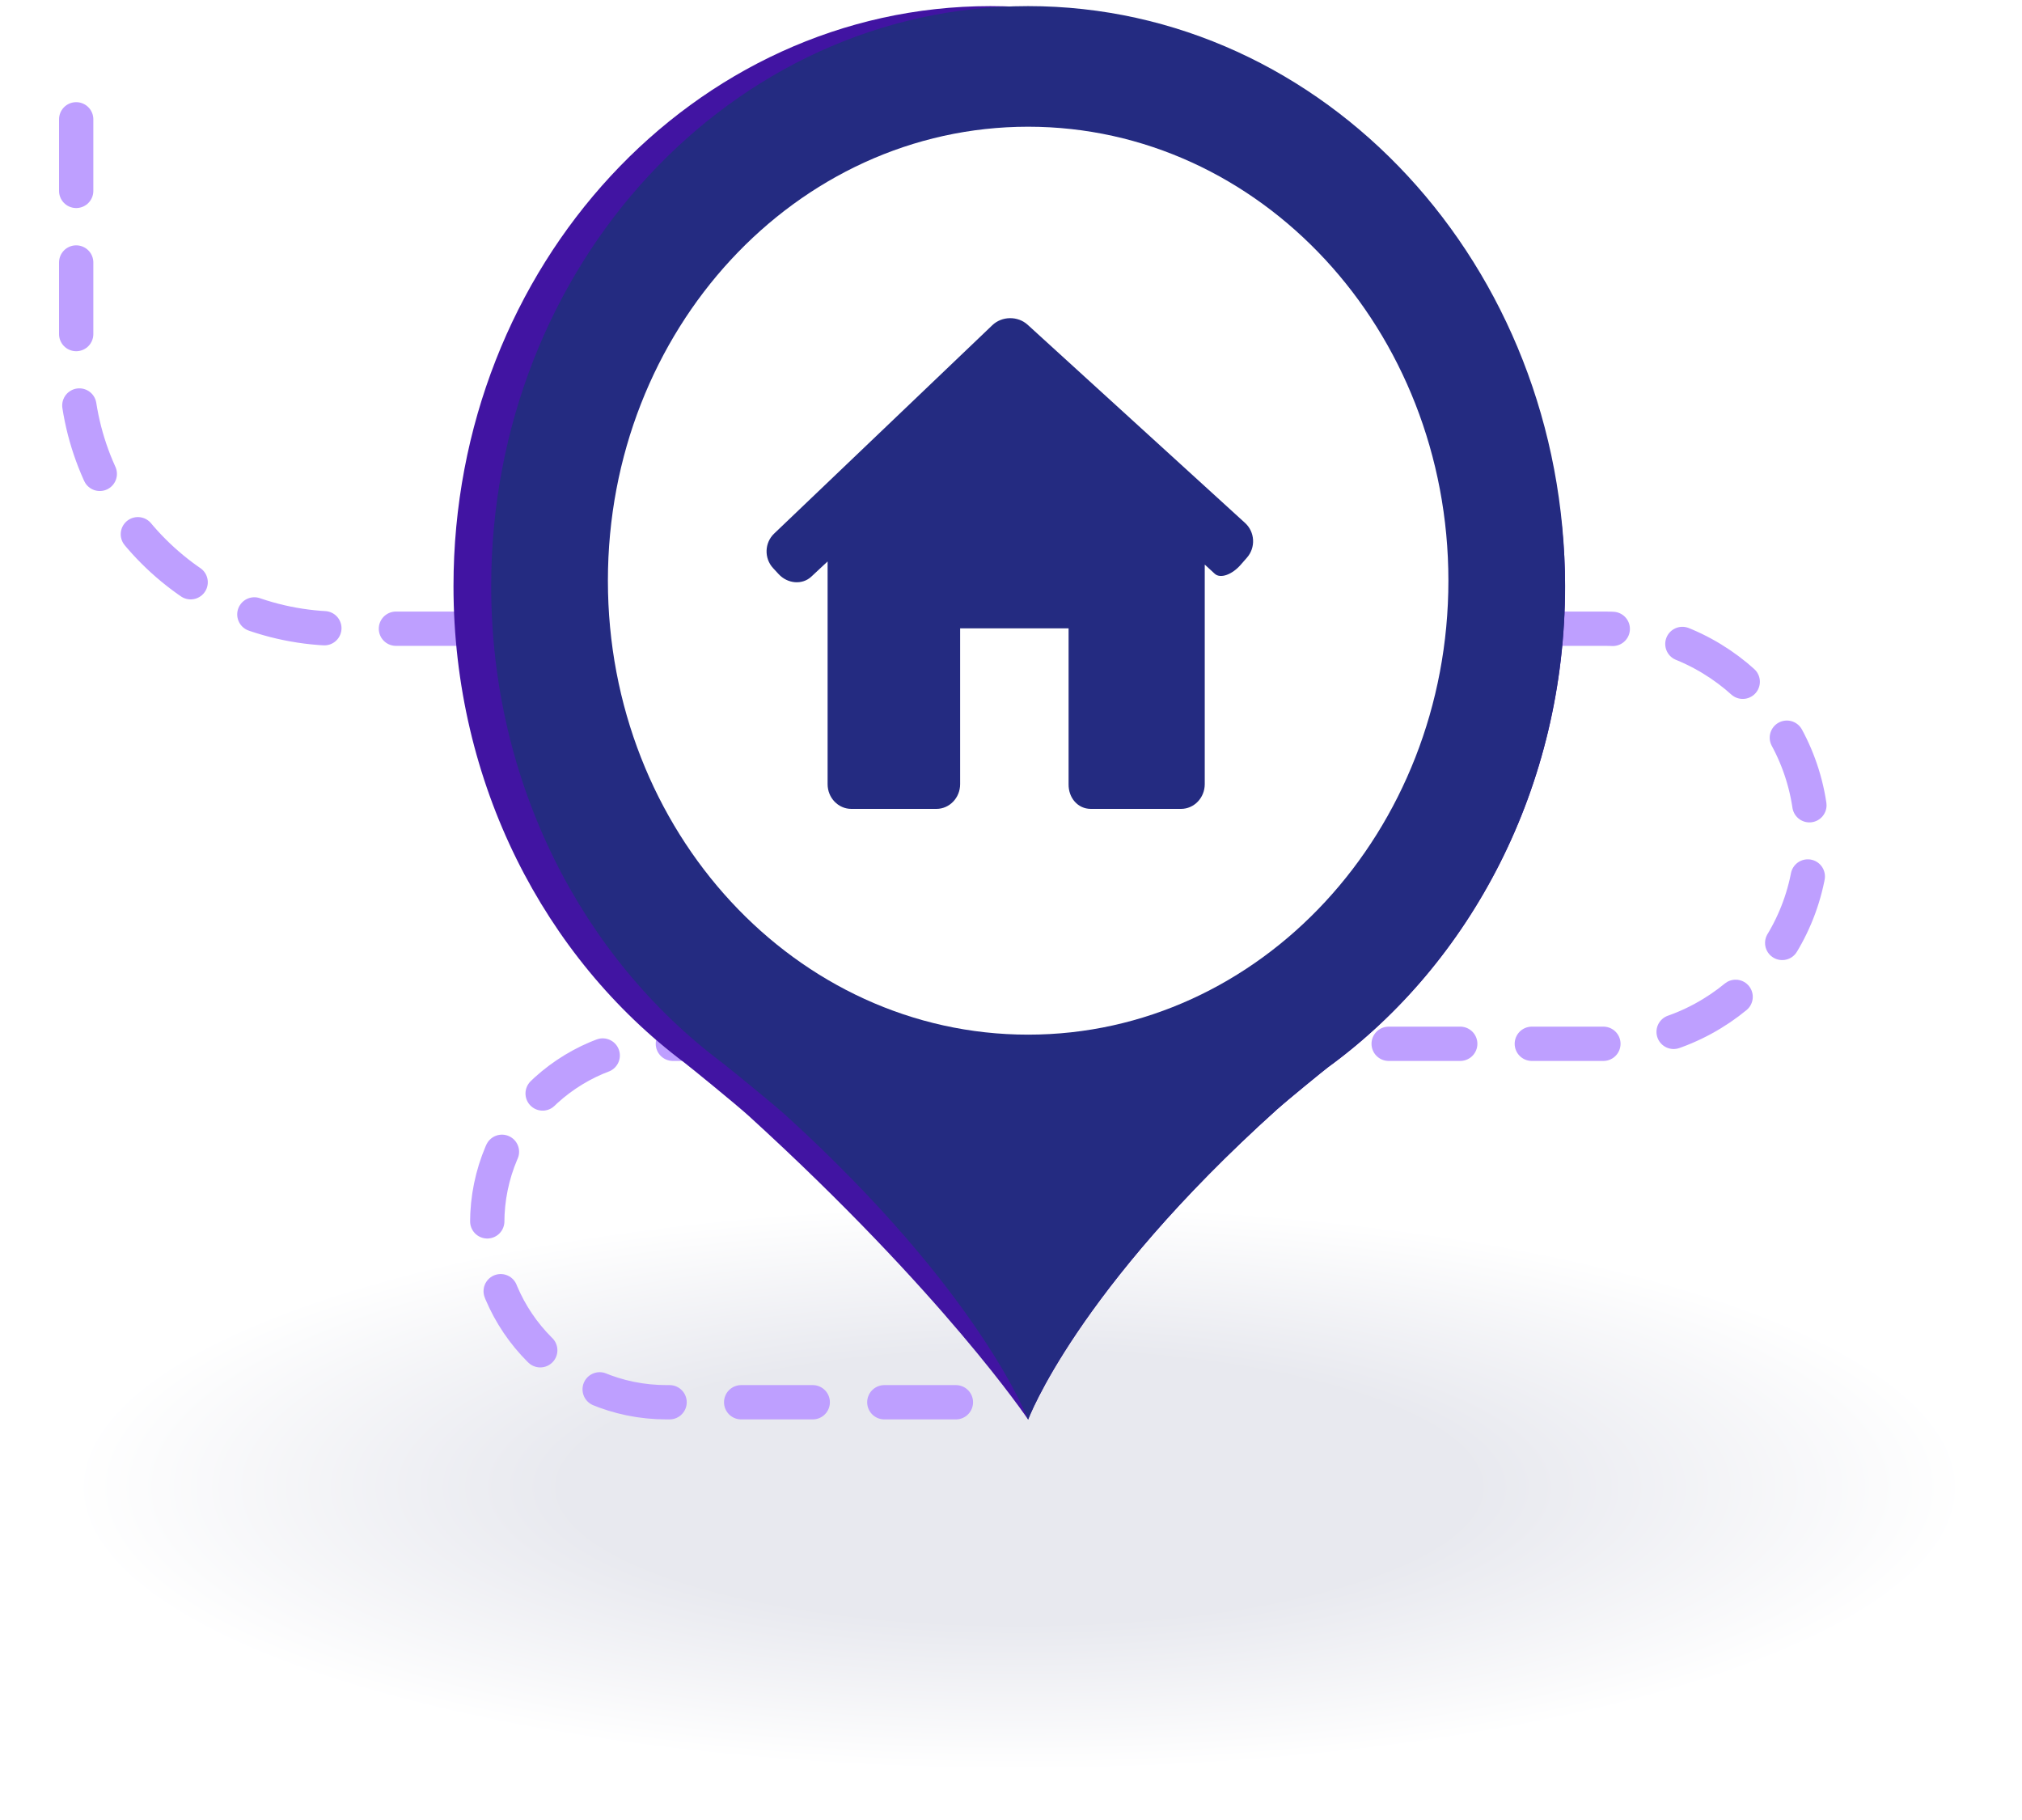 <svg width="50" height="45" viewBox="0 0 50 45" fill="none" xmlns="http://www.w3.org/2000/svg">
<g clip-path="url(#clip0_417_2617)">
<g clip-path="url(#clip1_417_2617)">
<g clip-path="url(#clip2_417_2617)">
<g filter="url(#filter0_d_417_2617)">
<path d="M25.208 42.842C38.09 42.842 48.532 39.709 48.532 35.844C48.532 31.98 38.09 28.847 25.208 28.847C12.326 28.847 1.884 31.98 1.884 35.844C1.884 39.709 12.326 42.842 25.208 42.842Z" fill="url(#paint0_radial_417_2617)"/>
</g>
<path d="M1.884 2.95V9.014C1.884 12.621 4.807 15.545 8.414 15.545H39.669C42.503 15.545 44.8 17.843 44.8 20.676C44.8 23.51 42.503 25.808 39.669 25.808H16.48C14.032 25.808 12.048 27.792 12.048 30.239C12.048 32.687 14.032 34.671 16.48 34.671H25.208" stroke="#BE9FFF" stroke-width="0.848" stroke-linecap="round" stroke-linejoin="round" stroke-dasharray="1.77 1.77"/>
<path fill-rule="evenodd" clip-rule="evenodd" d="M38.702 14.491C38.702 6.571 31.824 0.151 24.491 0.151C17.158 0.151 11.214 6.571 11.214 14.491C11.214 19.373 13.472 23.685 16.923 26.274C17.061 26.378 18.209 27.313 18.516 27.592C23.335 31.983 25.424 35.1 25.424 35.1C25.424 35.1 26.609 31.904 31.582 27.427C31.828 27.206 32.753 26.452 32.84 26.388C36.376 23.812 38.702 19.444 38.702 14.491Z" fill="#4114A2"/>
<path fill-rule="evenodd" clip-rule="evenodd" d="M35.816 14.357C35.816 20.556 31.163 25.582 25.424 25.582C19.685 25.582 15.032 20.556 15.032 14.357C15.032 8.158 19.685 3.133 25.424 3.133C31.163 3.133 35.816 8.158 35.816 14.357Z" fill="white"/>
<path fill-rule="evenodd" clip-rule="evenodd" d="M31.302 13.786C31.521 13.537 31.5 13.154 31.256 12.931L25.879 8.03C25.635 7.808 25.244 7.813 25.005 8.041L19.61 13.193C19.371 13.421 19.359 13.803 19.584 14.047L19.719 14.193C19.944 14.437 20.306 14.466 20.529 14.258L20.932 13.882V19.389C20.932 19.726 21.195 20 21.519 20H23.622C23.946 20 24.209 19.726 24.209 19.389V15.536H26.891V19.389C26.886 19.726 27.118 20 27.442 20H29.671C29.995 20 30.258 19.726 30.258 19.388V13.959C30.258 13.959 30.369 14.061 30.506 14.187C30.643 14.312 30.932 14.212 31.15 13.961L31.302 13.786Z" fill="#242B81"/>
<path fill-rule="evenodd" clip-rule="evenodd" d="M38.7 14.491C38.7 6.571 32.756 0.151 25.423 0.151C18.09 0.151 12.146 6.571 12.146 14.491C12.146 19.373 14.404 23.685 17.855 26.274C17.993 26.378 19.141 27.313 19.448 27.592C24.267 31.983 25.423 35.1 25.423 35.1C25.423 35.1 26.608 31.904 31.581 27.427C31.827 27.206 32.751 26.452 32.838 26.388C36.375 23.812 38.7 19.444 38.7 14.491Z" fill="#242B81"/>
<path fill-rule="evenodd" clip-rule="evenodd" d="M35.816 14.357C35.816 20.556 31.163 25.582 25.424 25.582C19.684 25.582 15.032 20.556 15.032 14.357C15.032 8.158 19.684 3.133 25.424 3.133C31.163 3.133 35.816 8.158 35.816 14.357Z" fill="white"/>
<g filter="url(#filter1_d_417_2617)">
<path fill-rule="evenodd" clip-rule="evenodd" d="M31.302 13.786C31.52 13.537 31.499 13.154 31.255 12.931L25.878 8.03C25.634 7.808 25.242 7.813 25.004 8.041L19.609 13.193C19.37 13.421 19.358 13.803 19.583 14.047L19.718 14.193C19.942 14.437 20.305 14.466 20.528 14.258L20.931 13.882V19.389C20.931 19.726 21.194 20 21.518 20H23.621C23.945 20 24.208 19.726 24.208 19.389V15.536H26.89V19.389C26.885 19.726 27.117 20 27.441 20H29.67C29.994 20 30.257 19.726 30.257 19.388V13.959C30.257 13.959 30.368 14.061 30.505 14.187C30.643 14.312 30.931 14.212 31.149 13.961L31.302 13.786Z" fill="#242B81"/>
</g>
</g>
</g>
</g>
<defs>
<filter id="filter0_d_417_2617" x="1.177" y="28.847" width="48.062" height="15.634" filterUnits="userSpaceOnUse" color-interpolation-filters="sRGB">
<feFlood flood-opacity="0" result="BackgroundImageFix"/>
<feColorMatrix in="SourceAlpha" type="matrix" values="0 0 0 0 0 0 0 0 0 0 0 0 0 0 0 0 0 0 127 0" result="hardAlpha"/>
<feOffset dy="0.933"/>
<feGaussianBlur stdDeviation="0.353"/>
<feComposite in2="hardAlpha" operator="out"/>
<feColorMatrix type="matrix" values="0 0 0 0 0.938 0 0 0 0 0.938 0 0 0 0 0.938 0 0 0 1 0"/>
<feBlend mode="normal" in2="BackgroundImageFix" result="effect1_dropShadow_417_2617"/>
<feBlend mode="normal" in="SourceGraphic" in2="effect1_dropShadow_417_2617" result="shape"/>
</filter>
<filter id="filter1_d_417_2617" x="18.955" y="7.867" width="12.497" height="12.133" filterUnits="userSpaceOnUse" color-interpolation-filters="sRGB">
<feFlood flood-opacity="0" result="BackgroundImageFix"/>
<feColorMatrix in="SourceAlpha" type="matrix" values="0 0 0 0 0 0 0 0 0 0 0 0 0 0 0 0 0 0 127 0" result="hardAlpha"/>
<feOffset dx="-0.466"/>
<feComposite in2="hardAlpha" operator="out"/>
<feColorMatrix type="matrix" values="0 0 0 0 0.29 0 0 0 0 0.102 0 0 0 0 0.69 0 0 0 1 0"/>
<feBlend mode="normal" in2="BackgroundImageFix" result="effect1_dropShadow_417_2617"/>
<feBlend mode="normal" in="SourceGraphic" in2="effect1_dropShadow_417_2617" result="shape"/>
</filter>
<radialGradient id="paint0_radial_417_2617" cx="0" cy="0" r="1" gradientUnits="userSpaceOnUse" gradientTransform="translate(25.208 35.844) rotate(90) scale(6.997 23.324)">
<stop offset="0.479" stop-color="#E8E9EF"/>
<stop offset="1" stop-color="white"/>
</radialGradient>
<clipPath id="clip0_417_2617">
<rect width="48.981" height="44.528" fill="white" transform="translate(0.718 0.151)"/>
</clipPath>
<clipPath id="clip1_417_2617">
<rect width="48.981" height="44.528" fill="white" transform="translate(0.718 0.151)"/>
</clipPath>
<clipPath id="clip2_417_2617">
<rect width="48.062" height="44.528" fill="white" transform="translate(1.177 0.151)"/>
</clipPath>
</defs>
</svg>
